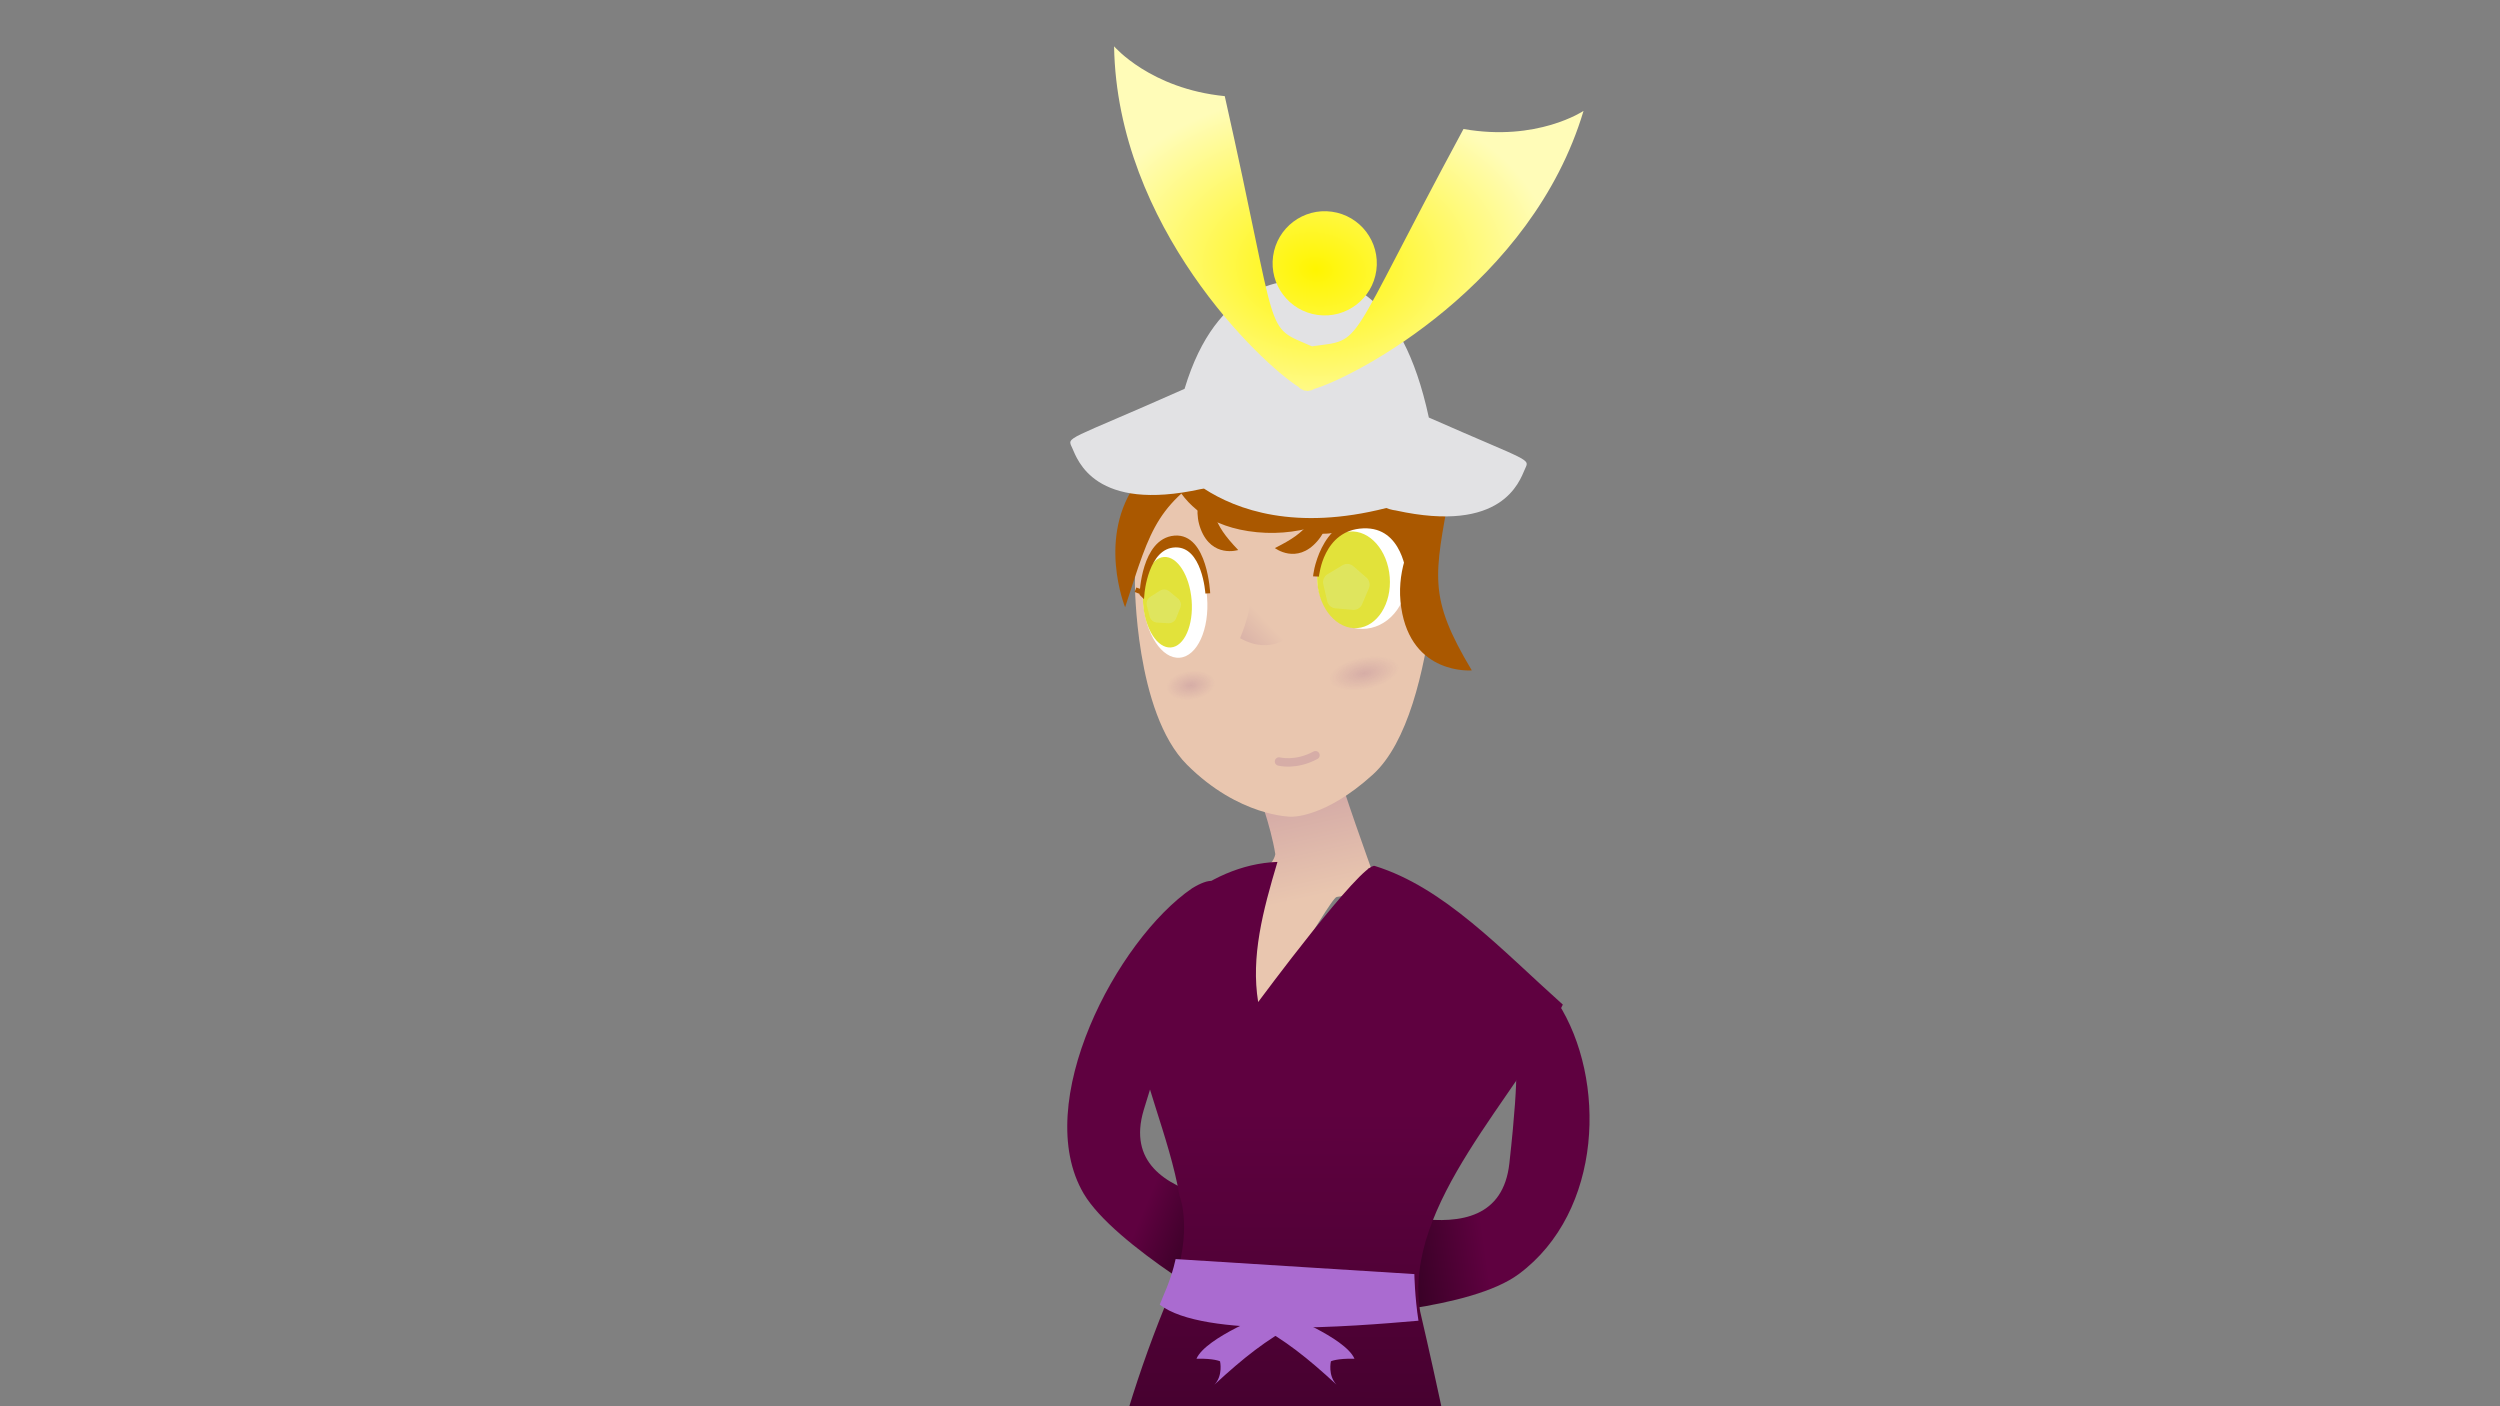 <?xml version="1.0" encoding="UTF-8" standalone="no"?>
<!-- Created with Inkscape (http://www.inkscape.org/) -->

<svg
   xmlns:dc="http://purl.org/dc/elements/1.1/"
   xmlns:cc="http://creativecommons.org/ns#"
   xmlns:rdf="http://www.w3.org/1999/02/22-rdf-syntax-ns#"
   xmlns:svg="http://www.w3.org/2000/svg"
   xmlns="http://www.w3.org/2000/svg"
   xmlns:xlink="http://www.w3.org/1999/xlink"
   xmlns:sodipodi="http://sodipodi.sourceforge.net/DTD/sodipodi-0.dtd"
   xmlns:inkscape="http://www.inkscape.org/namespaces/inkscape"
   width="1920"
   height="1080"
   viewBox="0 0 508 285.75"
   version="1.1"
   id="svg8"
   inkscape:version="0.92.2 (5c3e80d, 2017-08-06)"
   sodipodi:docname="guest otaku.svg"
   inkscape:export-filename="/home/mbrickn/Projects/aXVI/game/images/characters/guests/guest otaku.png"
   inkscape:export-xdpi="96"
   inkscape:export-ydpi="96">
  <rect x="0" y="0" width="508" height="285.75" fill="#808080" stroke="none"/>
  <title
     id="title4344">Otaku Guest</title>
  <defs
     id="defs2">
    <linearGradient
       inkscape:collect="always"
       id="linearGradient4401">
      <stop
         style="stop-color:#fff500;stop-opacity:1"
         offset="0"
         id="stop4397" />
      <stop
         style="stop-color:#fffcb8;stop-opacity:1"
         offset="1"
         id="stop4399" />
    </linearGradient>
    <linearGradient
       inkscape:collect="always"
       id="linearGradient4388">
      <stop
         style="stop-color:#dab3a8;stop-opacity:1"
         offset="0"
         id="stop4384" />
      <stop
         style="stop-color:#e9c6af;stop-opacity:1"
         offset="1"
         id="stop4386" />
    </linearGradient>
    <linearGradient
       inkscape:collect="always"
       id="linearGradient4370">
      <stop
         style="stop-color:#803e80;stop-opacity:1;"
         offset="0"
         id="stop4366" />
      <stop
         style="stop-color:#803e80;stop-opacity:0;"
         offset="1"
         id="stop4368" />
    </linearGradient>
    <linearGradient
       inkscape:collect="always"
       id="linearGradient4362">
      <stop
         style="stop-color:#803e80;stop-opacity:1;"
         offset="0"
         id="stop4358" />
      <stop
         style="stop-color:#803e80;stop-opacity:0;"
         offset="1"
         id="stop4360" />
    </linearGradient>
    <linearGradient
       inkscape:collect="always"
       id="linearGradient4335">
      <stop
         style="stop-color:#d6ada7;stop-opacity:1;"
         offset="0"
         id="stop4331" />
      <stop
         style="stop-color:#e9c6af;stop-opacity:1"
         offset="1"
         id="stop4333" />
    </linearGradient>
    <linearGradient
       inkscape:collect="always"
       id="linearGradient4326">
      <stop
         style="stop-color:#000000;stop-opacity:1;"
         offset="0"
         id="stop4322" />
      <stop
         style="stop-color:#5f0140;stop-opacity:1"
         offset="1"
         id="stop4324" />
    </linearGradient>
    <linearGradient
       inkscape:collect="always"
       id="linearGradient4318">
      <stop
         style="stop-color:#000000;stop-opacity:1;"
         offset="0"
         id="stop4314" />
      <stop
         style="stop-color:#5f0140;stop-opacity:1"
         offset="1"
         id="stop4316" />
    </linearGradient>
    <linearGradient
       inkscape:collect="always"
       id="linearGradient4310">
      <stop
         style="stop-color:#5f0140;stop-opacity:1"
         offset="0"
         id="stop4306" />
      <stop
         style="stop-color:#000000;stop-opacity:1"
         offset="1"
         id="stop4308" />
    </linearGradient>
    <linearGradient
       inkscape:collect="always"
       xlink:href="#linearGradient4310"
       id="linearGradient4312"
       x1="1685.976"
       y1="828.186"
       x2="1683.888"
       y2="1587.07"
       gradientUnits="userSpaceOnUse" />
    <linearGradient
       inkscape:collect="always"
       xlink:href="#linearGradient4318"
       id="linearGradient4320"
       x1="444.395"
       y1="246.048"
       x2="419.235"
       y2="235.437"
       gradientUnits="userSpaceOnUse"
       gradientTransform="matrix(1.17,0,0,1.17,140.114,117.27)" />
    <linearGradient
       inkscape:collect="always"
       xlink:href="#linearGradient4326"
       id="linearGradient4328"
       x1="445.883"
       y1="246.415"
       x2="477.814"
       y2="241.808"
       gradientUnits="userSpaceOnUse"
       gradientTransform="matrix(1.17,0,0,1.17,140.114,117.27)" />
    <linearGradient
       inkscape:collect="always"
       xlink:href="#linearGradient4335"
       id="linearGradient4337"
       x1="1697.27"
       y1="631.514"
       x2="1709.591"
       y2="687.627"
       gradientUnits="userSpaceOnUse"
       gradientTransform="matrix(0.309,0,0,0.309,140.114,128.52)" />
    <radialGradient
       inkscape:collect="always"
       xlink:href="#linearGradient4362"
       id="radialGradient4364"
       cx="418.755"
       cy="239.718"
       fx="418.755"
       fy="239.718"
       r="6.169"
       gradientTransform="matrix(1.17,0,0,0.531,115.318,293.334)"
       gradientUnits="userSpaceOnUse" />
    <radialGradient
       inkscape:collect="always"
       xlink:href="#linearGradient4370"
       id="radialGradient4372"
       cx="400.822"
       cy="215.015"
       fx="400.822"
       fy="215.015"
       r="4.284"
       gradientTransform="matrix(1.17,0,0,0.686,122.622,237.763)"
       gradientUnits="userSpaceOnUse" />
    <linearGradient
       inkscape:collect="always"
       xlink:href="#linearGradient4388"
       id="linearGradient4390"
       x1="435.578"
       y1="148.648"
       x2="439.394"
       y2="144.98"
       gradientUnits="userSpaceOnUse"
       gradientTransform="matrix(1.17,0,0,1.17,140.114,115.361)" />
    <radialGradient
       inkscape:collect="always"
       xlink:href="#linearGradient4401"
       id="radialGradient4403"
       cx="447.388"
       cy="81.972"
       fx="447.388"
       fy="81.972"
       r="56.312"
       gradientTransform="matrix(1,0,0,0.734,0,17.7)"
       gradientUnits="userSpaceOnUse" />
    <radialGradient
       inkscape:collect="always"
       xlink:href="#linearGradient4401"
       id="radialGradient4405"
       gradientUnits="userSpaceOnUse"
       gradientTransform="matrix(1,0,0,0.734,0,17.7)"
       cx="453.03"
       cy="-0.675"
       fx="453.03"
       fy="-0.675"
       r="56.312" />
    <radialGradient
       inkscape:collect="always"
       xlink:href="#linearGradient4401"
       id="radialGradient4333"
       gradientUnits="userSpaceOnUse"
       gradientTransform="matrix(1,0,0,0.734,0,17.7)"
       cx="447.388"
       cy="81.972"
       fx="447.388"
       fy="81.972"
       r="56.312" />
  </defs>
  <sodipodi:namedview
     id="base"
     pagecolor="#ffffff"
     bordercolor="#666666"
     borderopacity="1.0"
     inkscape:pageopacity="0.0"
     inkscape:pageshadow="2"
     inkscape:zoom="2.8000001"
     inkscape:cx="1080.9041"
     inkscape:cy="644.68105"
     inkscape:document-units="mm"
     inkscape:current-layer="layer1"
     showgrid="false"
     inkscape:window-width="1440"
     inkscape:window-height="863"
     inkscape:window-x="1920"
     inkscape:window-y="0"
     inkscape:window-maximized="1"
     units="px"
     inkscape:pagecheckerboard="true"
     inkscape:document-rotation="0"
     fit-margin-top="0"
     fit-margin-left="0"
     fit-margin-right="0"
     fit-margin-bottom="0">
    <inkscape:grid
       type="xygrid"
       id="grid4485"
       originx="-397.638"
       originy="148.314" />
  </sodipodi:namedview>
  <g
     inkscape:label="Head"
     inkscape:groupmode="layer"
     id="layer1"
     transform="translate(-397.638,-159.564)">
    <path
       style="fill:url(#linearGradient4337);fill-opacity:1;stroke:none;stroke-width:1.058px;stroke-linecap:butt;stroke-linejoin:miter;stroke-opacity:1"
       d="m 668.035,314.496 c -3.85,-0.164 -14.885,5.734 -14.885,5.734 0,0 2.675,6.957 3.631,12.892 -0.385,2.156 -2.832,3.34 -2.99,4.505 0.899,4.52 -8.686,34.466 -6.482,35.883 2.408,1.548 20.465,-31.525 21.953,-31.686 4.58,-0.496 5.962,-3.998 6.377,-5.854 0.681,0.193 0.762,0.429 0.762,0.429 0,0 -6.414,-17.772 -7.082,-21.112 -0.104,-0.522 -0.571,-0.76 -1.284,-0.79 z"
       id="path4612"
       inkscape:connector-curvature="0" />
    <path
       style="fill:#e9c6af;stroke:none;stroke-width:1.058px;stroke-linecap:butt;stroke-linejoin:miter;stroke-opacity:1"
       d="m 628.245,277.907 c 0,0 0,26.456 10.582,37.039 10.582,10.582 21.165,10.582 21.165,10.582 0,0 6.81,0.332 16.619,-8.579 14.121,-12.828 13.55,-57.716 13.55,-57.716 0,0 -3.069,-2.894 -3.485,-5.432 -0.892,-5.433 -3.122,-12.934 -31.974,-12.934 -26.456,4e-5 -26.456,37.039 -26.456,37.039 z"
       id="path4487"
       inkscape:connector-curvature="0"
       sodipodi:nodetypes="cccscssc" />
    <ellipse
       ry="10.582"
       rx="9.165"
       cy="276.776"
       cx="674.449"
       id="ellipse4497"
       style="fill:#ffffff;fill-opacity:1;stroke:none;stroke-width:4.298;stroke-linecap:round;stroke-linejoin:round;stroke-miterlimit:4;stroke-dasharray:none;stroke-opacity:1;paint-order:stroke fill markers" />
    <path
       sodipodi:nodetypes="ccc"
       style="fill:url(#linearGradient4390);fill-opacity:1;stroke:none;stroke-width:0.704;stroke-linecap:butt;stroke-linejoin:miter;stroke-miterlimit:4;stroke-dasharray:none;stroke-opacity:1"
       d="m 651.442,280.406 c 0,0 1.139,1.54 -1.819,8.834 6.513,3.652 10.528,-0.826 10.528,-0.826"
       id="path4489"
       inkscape:connector-curvature="0" />
    <ellipse
       ry="11.834"
       rx="6.524"
       cy="330.361"
       cx="612.434"
       id="ellipse4499"
       style="fill:#ffffff;fill-opacity:1;stroke:none;stroke-width:4.697;stroke-linecap:round;stroke-linejoin:round;stroke-miterlimit:4;stroke-dasharray:none;stroke-opacity:1;paint-order:stroke fill markers"
       transform="rotate(-4.489)" />
    <ellipse
       style="fill:#e2e23a;fill-opacity:1;stroke:none;stroke-width:3.609;stroke-linecap:round;stroke-linejoin:round;stroke-miterlimit:4;stroke-dasharray:none;stroke-opacity:1;paint-order:stroke fill markers"
       id="path4491"
       cx="610.834"
       cy="330.76"
       rx="4.946"
       ry="9.219"
       transform="rotate(-4.489)" />
    <ellipse
       style="fill:#e2e23a;fill-opacity:1;stroke:none;stroke-width:3.72;stroke-linecap:round;stroke-linejoin:round;stroke-miterlimit:4;stroke-dasharray:none;stroke-opacity:1;paint-order:stroke fill markers"
       id="path4493"
       cx="648.898"
       cy="329.179"
       rx="7.381"
       ry="9.841"
       transform="rotate(-4.489)" />
    <path
       sodipodi:nodetypes="ccccc"
       style="fill:#aa5800;fill-opacity:1;stroke:#aa5800;stroke-width:1.183px;stroke-linecap:butt;stroke-linejoin:miter;stroke-opacity:1"
       d="m 665.05,276.68 c 0,0 0.86,-9.977 9.574,-10.343 8.715,-0.366 9.433,10.335 9.433,10.335 0,0 0.212,-12.364 -8.843,-11.6 -9.055,0.764 -10.164,11.608 -10.164,11.608 z"
       id="path4505"
       inkscape:connector-curvature="0" />
    <path
       style="fill:#aa5800;fill-opacity:1;stroke:#aa5800;stroke-width:1.183px;stroke-linecap:butt;stroke-linejoin:miter;stroke-opacity:1"
       d="m 684.37,275.93 1.521,0.356"
       id="path4507"
       inkscape:connector-curvature="0"
       sodipodi:nodetypes="cc" />
    <path
       inkscape:connector-curvature="0"
       id="path4509"
       d="m 629.693,280.223 c 0,0 0.773,-9.763 6.768,-9.916 5.995,-0.153 6.599,9.833 6.599,9.833 0,0 -0.541,-11.788 -6.761,-11.247 -6.22,0.541 -6.607,11.329 -6.607,11.329 z"
       style="fill:#aa5800;fill-opacity:1;stroke:#aa5800;stroke-width:0.981px;stroke-linecap:butt;stroke-linejoin:miter;stroke-opacity:1"
       sodipodi:nodetypes="ccccc" />
    <path
       sodipodi:nodetypes="cc"
       inkscape:connector-curvature="0"
       id="path4511"
       d="m 628.364,279.4 1.056,0.393"
       style="fill:#aa5800;fill-opacity:1;stroke:#aa5800;stroke-width:0.981px;stroke-linecap:butt;stroke-linejoin:miter;stroke-opacity:1" />
    <path
       style="fill:#aa5800;fill-opacity:1;stroke:none;stroke-width:1.183px;stroke-linecap:butt;stroke-linejoin:miter;stroke-opacity:1"
       d="m 649.242,271.329 c -5.445,-5.716 -5.258,-7.666 -5.599,-15.654 0,0 -4.294,5.554 -2.004,11.449 2.29,5.895 7.603,4.205 7.603,4.205 z"
       id="path4513"
       inkscape:connector-curvature="0"
       sodipodi:nodetypes="ccscc" />
    <path
       sodipodi:nodetypes="ccscc"
       inkscape:connector-curvature="0"
       id="path4515"
       d="m 656.691,270.929 c 7.071,-3.509 7.562,-5.406 10.615,-12.795 0,0 2.136,6.687 -2.032,11.444 -4.168,4.757 -8.583,1.351 -8.583,1.351 z"
       style="fill:#aa5800;fill-opacity:1;stroke:none;stroke-width:1.183px;stroke-linecap:butt;stroke-linejoin:miter;stroke-opacity:1" />
    <path
       style="fill:none;fill-opacity:1;stroke:#d6ada7;stroke-width:1.714;stroke-linecap:round;stroke-linejoin:miter;stroke-miterlimit:4;stroke-dasharray:none;stroke-opacity:1;paint-order:stroke fill markers"
       d="m 657.536,314.301 c 0,0 3.384,0.908 7.406,-1.273"
       id="path4520"
       inkscape:connector-curvature="0"
       sodipodi:nodetypes="cc" />
    <path
       style="fill:#aa5800;fill-opacity:1;stroke:none;stroke-width:2.616px;stroke-linecap:butt;stroke-linejoin:miter;stroke-opacity:1"
       d="m 696.708,295.789 c -8.953,-14.978 -7.599,-19.093 -4.44,-36.482 0,0 -11.966,9.881 -9.903,23.708 2.063,13.827 14.344,12.774 14.344,12.774 z"
       id="path882"
       inkscape:connector-curvature="0"
       sodipodi:nodetypes="ccscc" />
    <path
       sodipodi:nodetypes="ccscc"
       inkscape:connector-curvature="0"
       id="path884"
       d="m 694.051,255.136 c -16.491,5.704 -20.242,3.539 -36.62,-3.106 0,0 7.228,13.732 21.185,14.538 13.957,0.805 15.435,-11.432 15.435,-11.432 z"
       style="fill:#aa5800;fill-opacity:1;stroke:none;stroke-width:2.616px;stroke-linecap:butt;stroke-linejoin:miter;stroke-opacity:1" />
    <path
       style="fill:#aa5800;fill-opacity:1;stroke:none;stroke-width:2.616px;stroke-linecap:butt;stroke-linejoin:miter;stroke-opacity:1"
       d="m 647.477,252.956 c -14.987,8.939 -15.746,13.203 -21.215,30.01 0,0 -5.847,-14.375 2.528,-25.569 8.375,-11.194 18.687,-4.441 18.687,-4.441 z"
       id="path886"
       inkscape:connector-curvature="0"
       sodipodi:nodetypes="ccscc" />
    <path
       sodipodi:nodetypes="ccscc"
       inkscape:connector-curvature="0"
       id="path888"
       d="m 634.003,248.411 c 21.762,11.54 27.465,9.334 51.752,3.626 0,0 -13.066,17.583 -32.708,15.673 -19.642,-1.91 -19.044,-19.299 -19.044,-19.299 z"
       style="fill:#aa5800;fill-opacity:1;stroke:none;stroke-width:3.693px;stroke-linecap:butt;stroke-linejoin:miter;stroke-opacity:1" />
    <path
       style="fill:#aa5800;fill-opacity:1;stroke:none;stroke-width:1.183px;stroke-linecap:butt;stroke-linejoin:miter;stroke-opacity:1"
       d="m 660.171,262.733 c 7.421,2.691 9.132,1.737 16.585,-1.158 0,0 -3.362,6.163 -9.68,6.433 -6.318,0.27 -6.904,-5.275 -6.904,-5.275 z"
       id="path890"
       inkscape:connector-curvature="0"
       sodipodi:nodetypes="ccscc" />
    <path
       style="fill:#aa5800;fill-opacity:1;stroke:none;stroke-width:1.183px;stroke-linecap:butt;stroke-linejoin:miter;stroke-opacity:1"
       d="m 689.87,270.835 c -2.506,-1.244 -0.69,-6.065 -1.95,-7.22 -2.295,-2.104 -6.695,-0.805 -8.665,-5.576 0,0 -2.136,6.687 2.032,11.444 4.168,4.757 8.583,1.351 8.583,1.351 z"
       id="path892"
       inkscape:connector-curvature="0"
       sodipodi:nodetypes="cscscc" />
    <path
       style="fill:#e2e2e4;fill-opacity:1;stroke:none;stroke-width:3.165px;stroke-linecap:butt;stroke-linejoin:miter;stroke-opacity:1"
       d="m 664.79,216.198 c -0.953,0.009 -1.734,0.087 -2.286,0.138 -3.739,0.345 -17.551,0.224 -24.163,22.239 -24.422,10.861 -23.915,9.592 -22.83,12.02 1.097,2.456 4.565,13.108 26.229,8.336 0,0 0.211,-0.02 0.54,-0.086 6.665,4.333 18.582,8.659 37.047,3.948 1.05,0.415 1.92,0.492 1.92,0.492 21.663,4.772 25.131,-5.88 26.228,-8.336 1.033,-2.313 1.564,-1.26 -19.497,-10.543 -5.562,-25.827 -17.466,-28.264 -23.188,-28.208 z"
       id="path4296"
       inkscape:connector-curvature="0" />
    <g
       id="g4395"
       style="fill:url(#radialGradient4403);fill-opacity:1"
       transform="matrix(0.847,0,0,0.847,286.893,147.566)">
      <circle
         transform="rotate(7.835)"
         r="12.502"
         cy="15.469"
         cx="454.91"
         id="path4298"
         style="fill:url(#radialGradient4405);fill-opacity:1;stroke:none;stroke-width:9.162" />
      <path
         inkscape:connector-curvature="0"
         id="path4300"
         d="m 398.023,25.275 c 0.72,43.263 35.182,76.035 44.294,81.736 0.154,0.298 0.56,0.506 1.328,0.862 0.069,0.034 0.279,-0.011 0.394,-0.007 0.107,0.025 0.301,0.127 0.371,0.112 0.837,-0.135 1.283,-0.226 1.512,-0.471 10.313,-3.028 52.346,-25.274 64.724,-66.735 0,0 -11.114,7.457 -28.796,4.339 C 452.829,98.901 458.242,95.448 445.493,97.256 433.705,92.071 437.991,96.858 424.576,37.231 406.709,35.458 398.022,25.275 398.022,25.275 Z"
         style="fill:url(#radialGradient4333);fill-opacity:1;stroke:none;stroke-width:3.219px;stroke-linecap:butt;stroke-linejoin:miter;stroke-opacity:1" />
    </g>
  </g>
  <g
     inkscape:groupmode="layer"
     id="layer3"
     inkscape:label="Body"
     transform="translate(-397.638,-148.314)">
    <path
       sodipodi:nodetypes="cccsscc"
       inkscape:connector-curvature="0"
       id="path4306"
       d="m 678.696,625.009 c 1.066,-0.21 11.681,-0.709 11.799,-2.188 0.118,-1.479 2.291,-22.374 0.725,-25.26 -0.233,-0.43 -1.389,-49.852 -3.534,-53.691 -8.053,-14.41 -22.836,1.932 -26.716,3.217 -2.031,0.673 8.094,51.441 8.714,53.877 -11.718,29.04 -12.095,20.605 9.013,24.044 z"
       style="fill:#aa5800;fill-opacity:1;stroke:none;stroke-width:0.232px;stroke-linecap:butt;stroke-linejoin:miter;stroke-opacity:1" />
    <path
       style="fill:#aa5800;fill-opacity:1;stroke:none;stroke-width:0.232px;stroke-linecap:butt;stroke-linejoin:miter;stroke-opacity:1"
       d="m 634.561,625.009 c -1.066,-0.21 -11.681,-0.709 -11.799,-2.188 -0.118,-1.479 -2.291,-22.374 -0.725,-25.26 0.233,-0.43 1.389,-49.852 3.535,-53.691 8.053,-14.41 22.836,1.932 26.716,3.217 2.031,0.673 -8.094,51.441 -8.714,53.877 11.718,29.04 12.095,20.605 -9.013,24.044 z"
       id="path4345"
       inkscape:connector-curvature="0"
       sodipodi:nodetypes="cccsscc" />
    <path
       sodipodi:nodetypes="ccccc"
       inkscape:connector-curvature="0"
       id="path4301"
       d="m 701.146,577.16 c 1.106,11.397 2.09,23.116 3,35.321 -29.578,3.711 -58.775,1.575 -88.322,-0.466 1.672,-11.456 2.702,-22.799 3.508,-34.078 51.89,4.123 59.349,-4.744 81.814,-0.777 z"
       style="fill:#000000;fill-opacity:1;stroke:none;stroke-width:0.873px;stroke-linecap:butt;stroke-linejoin:miter;stroke-opacity:1" />
    <path
       style="fill:url(#linearGradient4328);fill-opacity:1;stroke:none;stroke-width:0.865px;stroke-linecap:butt;stroke-linejoin:miter;stroke-opacity:1"
       d="m 705.435,363.361 c 0,0 1.211,0.546 -1.094,21.348 -2.432,21.953 -34.8,5.18 -36.202,8.433 -2.731,6.337 -5.749,20.598 0.916,22.448 1.375,0.168 27.393,-1.116 37.188,-8.377 17.118,-12.691 17.91,-39.61 7.927,-55.188 -46.493,-45.524 -8.736,11.335 -8.736,11.335 z"
       id="path4640"
       inkscape:connector-curvature="0"
       sodipodi:nodetypes="csccscc" />
    <path
       sodipodi:nodetypes="csccscc"
       inkscape:connector-curvature="0"
       id="path4294"
       d="m 637.367,353.779 c 0,0 -1.328,0.03 -7.324,20.083 -6.327,21.161 30.02,18.349 30.041,21.892 0.041,6.9 -2.745,21.209 -9.604,20.311 -1.332,-0.382 -26.449,-14.695 -32.634,-25.203 -10.808,-18.364 6.756,-51.6 22.026,-62.047 14.644,-8.944 -2.506,24.965 -2.506,24.965 z"
       style="fill:url(#linearGradient4320);fill-opacity:1;stroke:none;stroke-width:0.865px;stroke-linecap:butt;stroke-linejoin:miter;stroke-opacity:1" />
    <g
       id="g4303"
       transform="matrix(1.17,0,0,1.17,140.114,117.27)">
      <path
         style="fill:url(#linearGradient4312);fill-opacity:1;stroke:none;stroke-width:3.419px;stroke-linecap:butt;stroke-linejoin:miter;stroke-opacity:1"
         d="m 1667.805,665.004 c -46.775,1.601 -91.363,42.322 -89.463,78.537 -1.754,3.204 -2.917,6.343 -3.553,9.414 -1.945,3.88 -2.891,7.731 -2.147,13.479 5.037,37.268 24.467,79.161 30.941,117.186 0,0 11.226,26.769 -9.498,72.535 -84.376,207.435 -60.926,405.408 -91.201,612.791 115.787,7.995 230.198,16.367 346.107,1.824 -16.65,-223.504 -39.749,-405.445 -87.66,-611.144 -11.557,-70.282 64.996,-141.82 93.508,-201.105 -40.447,-36.121 -77.652,-76.75 -123.26,-90.875 -8.464,-2.622 -76.418,89.193 -76.418,89.193 -4.819,-29.794 3,-59.54 12.643,-91.834 z"
         transform="scale(0.265)"
         id="path4617"
         inkscape:connector-curvature="0" />
    </g>
    <path
       style="fill:#aa6bd0;fill-opacity:1;stroke:none;stroke-width:0.309px;stroke-linecap:butt;stroke-linejoin:miter;stroke-opacity:1"
       d="m 636.525,404.158 48.511,3.052 c 0,0 0.077,4.636 0.834,9.473 -13.688,1.187 -43.65,3.639 -52.57,-3.258 0.569,-1.616 2.228,-4.695 3.225,-9.267 z"
       id="path4347"
       inkscape:connector-curvature="0"
       sodipodi:nodetypes="ccccc" />
    <path
       style="fill:#aa6bd0;fill-opacity:1;stroke:none;stroke-width:0.309px;stroke-linecap:butt;stroke-linejoin:miter;stroke-opacity:1"
       d="m 655.485,415.13 c 0,0 -12.835,4.924 -14.724,9.276 3.613,-0.081 4.79,0.527 4.79,0.527 0,0 0.656,2.86 -1.142,4.744 6.018,-5.555 10.483,-9.057 16.394,-12.252 -2.483,-1.733 -5.318,-2.294 -5.318,-2.294 z"
       id="path4339"
       inkscape:connector-curvature="0" />
    <path
       inkscape:connector-curvature="0"
       id="path4356"
       d="m 658.142,415.13 c 0,0 12.835,4.924 14.724,9.276 -3.613,-0.081 -4.79,0.527 -4.79,0.527 0,0 -0.656,2.86 1.142,4.744 -6.018,-5.555 -10.483,-9.057 -16.394,-12.252 2.483,-1.733 5.318,-2.294 5.318,-2.294 z"
       style="fill:#aa6bd0;fill-opacity:1;stroke:none;stroke-width:0.309px;stroke-linecap:butt;stroke-linejoin:miter;stroke-opacity:1" />
  </g>
  <g
     inkscape:groupmode="layer"
     id="layer2"
     inkscape:label="Decor"
     style="display:inline;opacity:0.186"
     transform="translate(-397.638,-159.564)">
    <ellipse
       style="fill:url(#radialGradient4364);fill-opacity:1;stroke:none;stroke-width:0.704;stroke-linecap:round;stroke-linejoin:round;stroke-miterlimit:4;stroke-dasharray:none;stroke-opacity:0.522;paint-order:stroke fill markers"
       id="path4577"
       cx="605.148"
       cy="420.554"
       rx="7.216"
       ry="3.274"
       transform="rotate(-11.086)" />
    <ellipse
       style="fill:url(#radialGradient4372);fill-opacity:1;stroke:none;stroke-width:0.704;stroke-linecap:round;stroke-linejoin:round;stroke-miterlimit:4;stroke-dasharray:none;stroke-opacity:0.522;paint-order:stroke fill markers"
       id="path4579"
       cx="591.476"
       cy="385.316"
       rx="5.011"
       ry="2.94"
       transform="rotate(-8.032)" />
    <path
       sodipodi:type="star"
       style="fill:#d5f6ff;fill-opacity:1;stroke:#d5f6ff;stroke-width:3.271;stroke-linecap:round;stroke-linejoin:round;stroke-miterlimit:4;stroke-dasharray:none;stroke-dashoffset:0;stroke-opacity:1;paint-order:stroke fill markers"
       id="path4559"
       sodipodi:sides="5"
       sodipodi:cx="634.07367"
       sodipodi:cy="282.92978"
       sodipodi:r1="1.9452893"
       sodipodi:r2="1.5737722"
       sodipodi:arg1="1.0040671"
       sodipodi:arg2="1.6323856"
       inkscape:flatsided="true"
       inkscape:rounded="0"
       inkscape:randomized="0"
       d="m 635.118,284.571 -2.282,-0.141 -0.571,-2.214 1.929,-1.228 1.764,1.455 z"
       inkscape:transform-center-x="-0.037033549"
       inkscape:transform-center-y="-0.15021042" />
    <path
       sodipodi:type="star"
       style="fill:#d5f6ff;fill-opacity:1;stroke:#d5f6ff;stroke-width:3.765;stroke-linecap:round;stroke-linejoin:round;stroke-miterlimit:4;stroke-dasharray:none;stroke-dashoffset:0;stroke-opacity:1;paint-order:stroke fill markers"
       id="path4561"
       sodipodi:sides="5"
       sodipodi:cx="671.13483"
       sodipodi:cy="279.03168"
       sodipodi:r1="3.0037682"
       sodipodi:r2="2.4300997"
       sodipodi:arg1="1.0303768"
       sodipodi:arg2="1.6586954"
       inkscape:flatsided="true"
       inkscape:rounded="0"
       inkscape:randomized="0"
       d="m 672.68,281.607 -3.518,-0.31 -0.792,-3.441 3.028,-1.817 2.664,2.318 z"
       inkscape:transform-center-x="-0.081449627"
       inkscape:transform-center-y="-0.20824089" />
  </g>
</svg>
